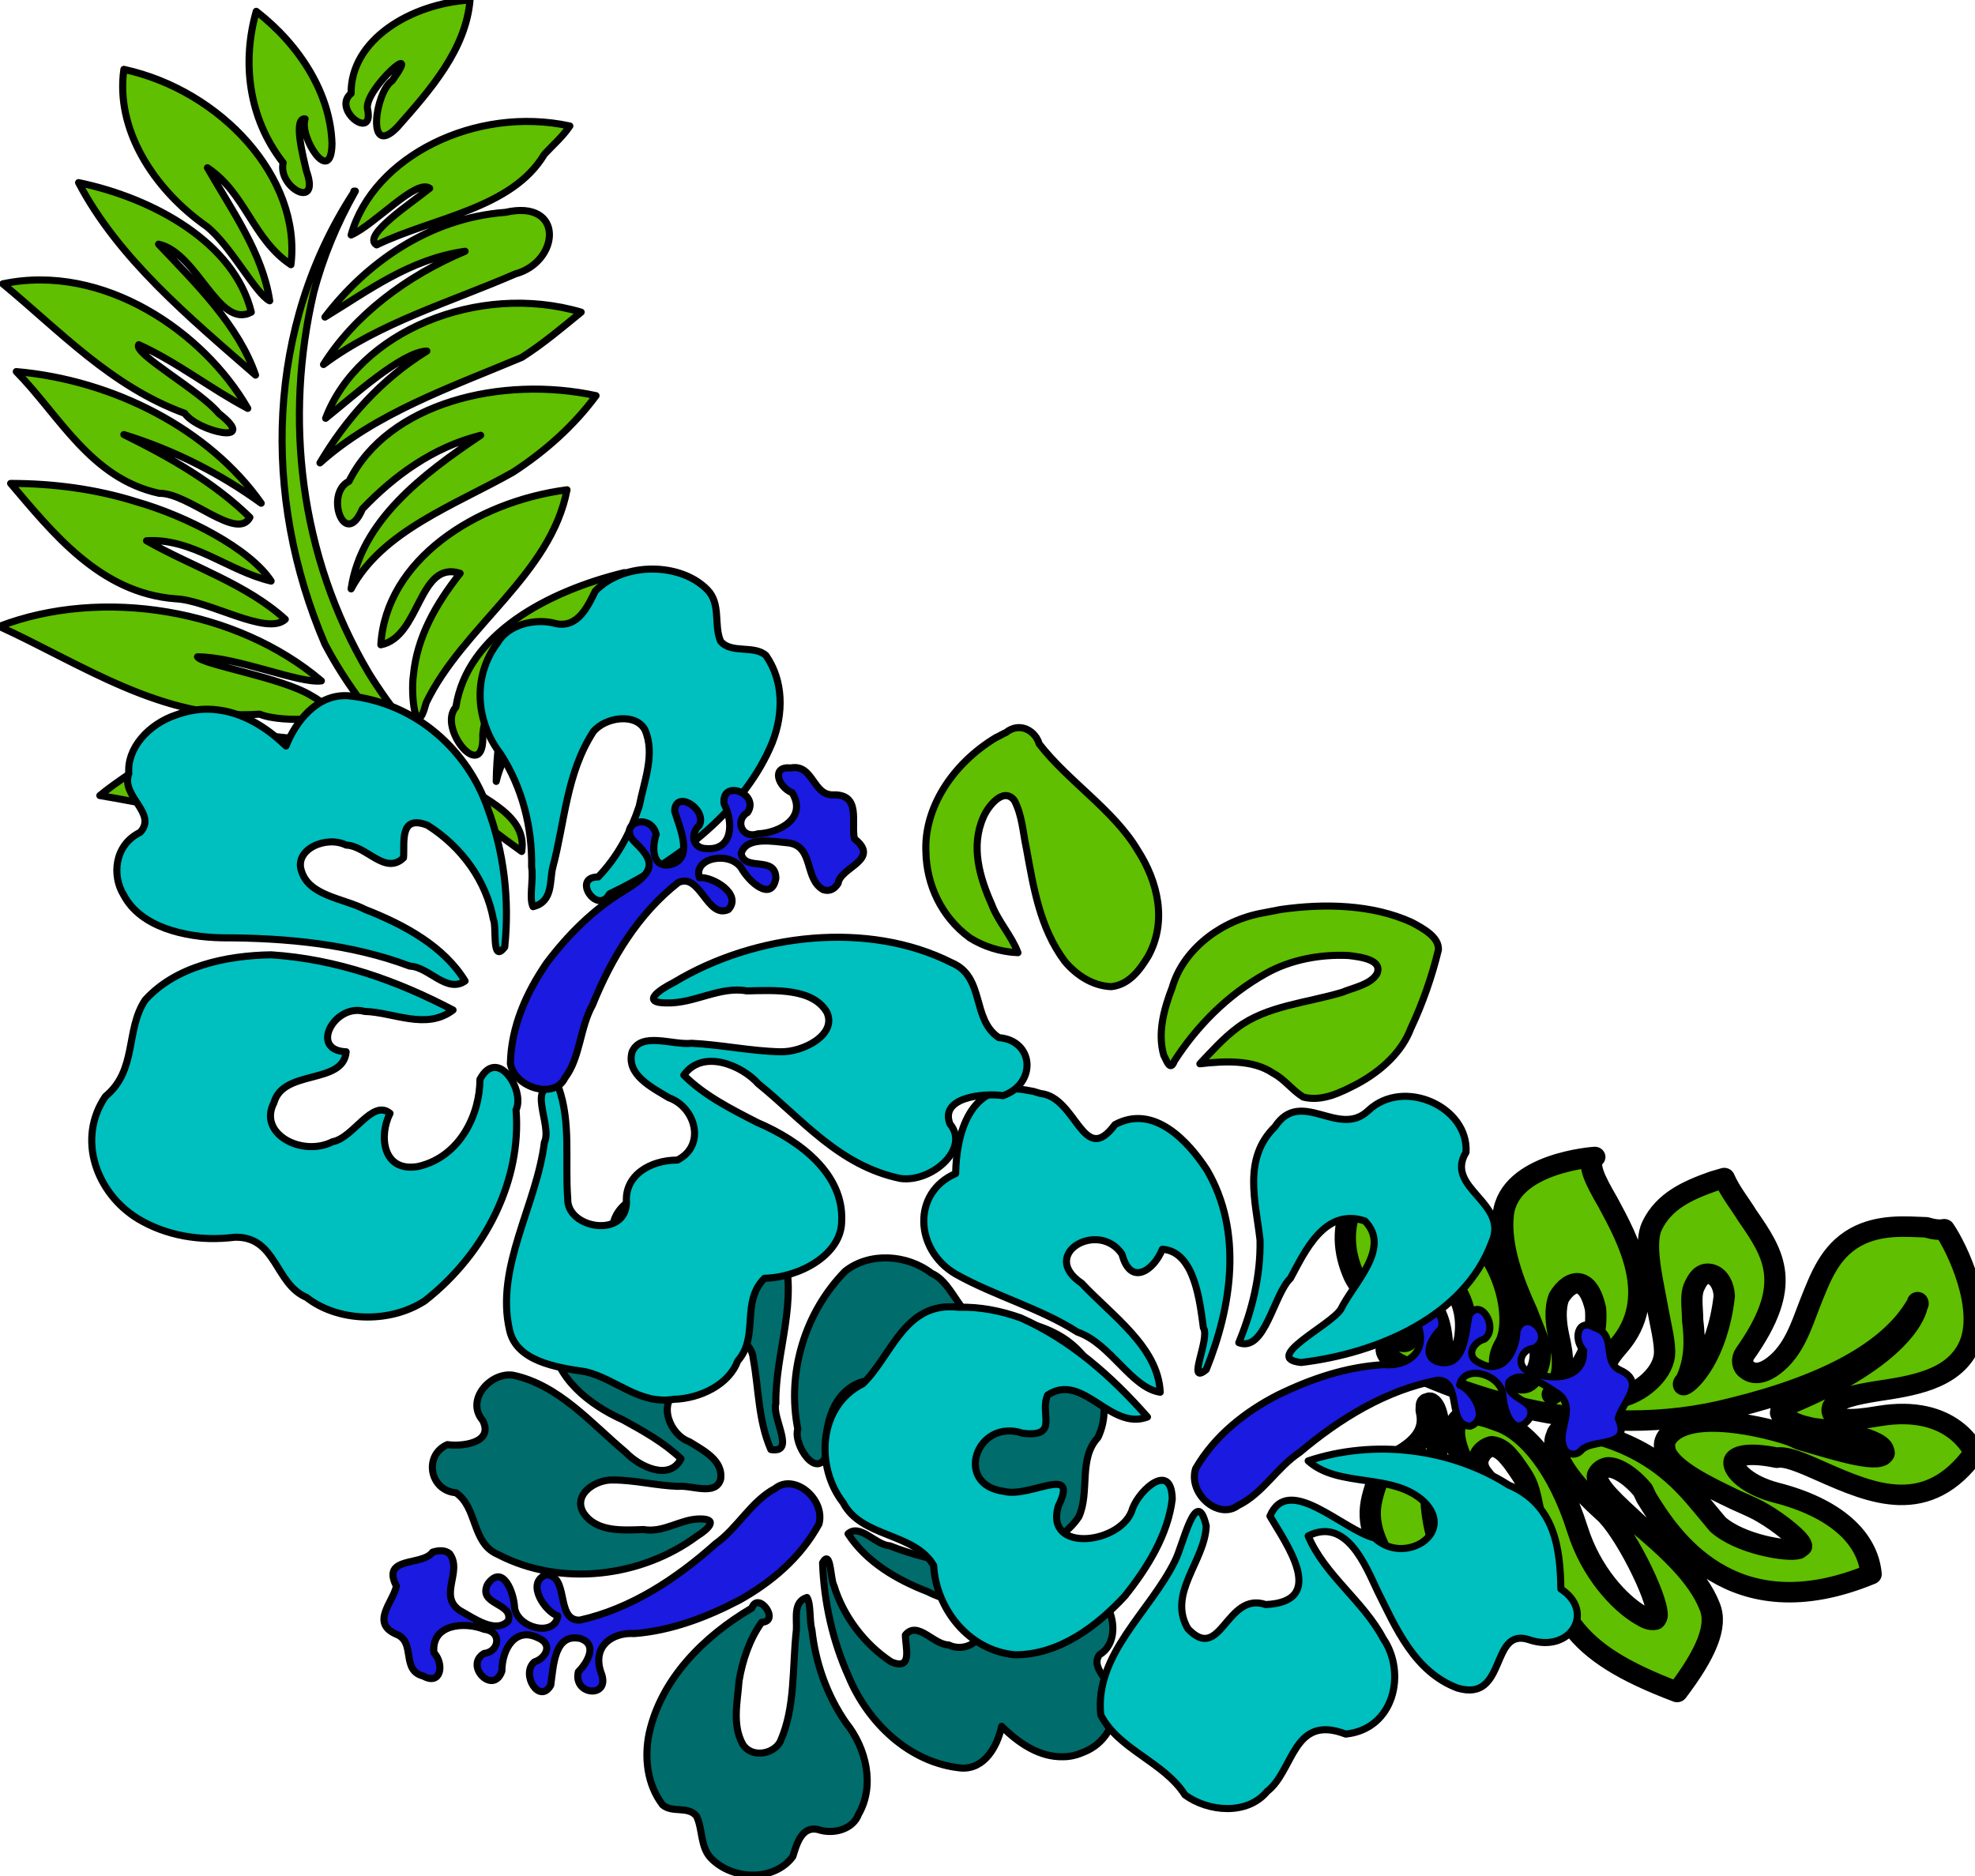 <?xml version="1.0" encoding="utf-8"?>
<!-- Generator: Adobe Illustrator 21.0.2, SVG Export Plug-In . SVG Version: 6.00 Build 0)  -->
<svg version="1.1" id="Layer_1" xmlns="http://www.w3.org/2000/svg" xmlns:xlink="http://www.w3.org/1999/xlink" x="0px" y="0px"
	 viewBox="0 0 279 265.1" style="enable-background:new 0 0 279 265.1;" xml:space="preserve">
<style type="text/css">
	.st0{fill:#5FBF00;stroke:#000000;stroke-linecap:round;stroke-linejoin:round;stroke-miterlimit:10;}
	.st1{fill:#006C6C;stroke:#000000;stroke-linecap:round;stroke-linejoin:round;stroke-miterlimit:10;}
	.st2{fill:#1A1AE0;stroke:#000000;stroke-linecap:round;stroke-linejoin:round;stroke-miterlimit:10;}
	.st3{fill:#00BFBF;stroke:#000000;stroke-linecap:round;stroke-linejoin:round;stroke-miterlimit:10;}
</style>
<g>
	<title>Layer 1</title>
	<g id="g3876" transform="matrix(-1.881 -2.26 2.35 -1.809 229.296 1774.83)">
		<g id="g3878">
			<g id="g3884">
				<g id="g3886">
					<path id="path3894" class="st0" d="M426.3,345.4c0.5,0.4,1.1,0.7,1.3,1.2c0.2,0.4,0.2,0.7-0.1,0.9c-0.3,0.2-0.8,0.1-1.2-0.2
						c-2.1-2.1-2.3-3.9-2.2-4.2l0,0l0,0c0,0,0.1,0,0.1,0.2C424.7,344.3,425.5,344.9,426.3,345.4 M427.6,338.9c-0.1-0.5,0-0.7,0-0.9
						c0.3,1.1,1.2,1.6,2,2c0.6,0.3,1.2,0.7,1.5,1.2c0.2,0.5,0.2,1-0.1,1.2c-0.3,0.2-0.8,0.1-1.4-0.2
						C428.1,341.2,427.7,339.6,427.6,338.9 M432.7,335.5c0.5,0.3,1.1,0.8,2.3,0.8c0.7,0,1.1,0.2,1.1,0.5s-0.4,0.8-0.6,0.8
						c-1.7,0.3-2.7-0.6-3.1-1c-0.5-0.5-0.7-1.1-0.6-1.3c0,0,0-0.1,0.1-0.1C432.3,335.2,432.5,335.3,432.7,335.5 M421.3,330.7
						L421.3,330.7L421.3,330.7z M416.8,345.5c-2.4,1.2-4.9,2.5-3.8,6.2l0,0c0.1,0,2.5,0.7,4.2-2.4c0.7-1.3,1.1-1.6,1.4-1.6
						c0.2,0,0.3,0.2,0.3,0.2c0.2,0.4-0.2,1.2-0.7,2.1c-0.8,1.4-1.8,3.1-1,4.7c0.9,1.8,4.1,2.6,5.2,2.7l0,0c0.1-0.2,0.3-0.4,0.6-0.6
						c0.6-0.7,1.5-1.6,1.7-2.9c0.2-1.4-0.5-2.5-1.2-3.7c-0.6-1-1.3-2-1.3-3.2c0-0.6,0.2-1,0.6-1.1c0.3-0.1,0.6,0.1,0.7,0.4
						c1.2,3.9,2.9,4.1,5.2,4.3c0.7,0.1,1.4,0.1,2.1,0.3l0,0l0,0l0.2-0.5c0.4-1.2,0.7-2.4,0.1-3.6c-0.4-0.8-1.8-1.5-3.1-2.2
						c-0.9-0.5-1.8-0.9-2.2-1.3c-0.7-0.7-0.7-2.1-0.3-2.9c0.1-0.2,0.3-0.5,0.6-0.4c0.4,0,1.1,0.3,1.4,1.9c0.6,3,3.8,3.6,5.8,4
						c1.2,0.2,2.1,0.4,2.1,0.9l0,0l0,0c0,0,2.3-3.3,0.5-5.1c-1.1-1.1-2.9-1.7-4.4-2.1c-0.9-0.3-1.7-0.5-2-0.8
						c-0.5-0.4-0.7-0.9-0.7-1.3c0-0.2,0.2-0.4,0.4-0.5c0.3-0.2,0.6-0.2,0.9-0.1s0.6,0.4,0.8,0.9c0.4,1,2.9,2.7,5.9,2.1
						c2.7-0.6,3.5,0,3.9,0.3l0.1,0.1l0,0l0,0c0.3-0.5,0.7-2.1,0-3.6c-0.5-1.1-1.4-1.9-2.7-2.3c-0.9-0.3-1.9,0-2.6,0.2
						c-0.6,0.2-1,0.3-1.3,0.1c-0.2-0.1-0.3-0.3-0.3-0.4c0-0.2,0.3-0.3,0.4-0.3s0.2-0.1,0.2-0.2c0-0.2-0.1-0.3-0.3-0.5
						c-0.1-0.1-0.4-0.2-0.9,0c-3.1,1.4-8.8,4.7-11.5,10.9c-1.9,4.2-2.4,7.5-1.5,9.8c0,0.1,0.1,0.2,0.1,0.2s-0.1,0-0.1-0.1
						c-0.2-0.2-1.6-2,0-7.8c0.1-0.3,0-0.4-0.1-0.5c-0.2-0.1-0.8,0.2-1.1,0.4l-0.4,0.3c-0.7,0.7-2.5,2.3-3,1.9
						c-0.1,0-0.1-0.1-0.1-0.2c0.1-0.6,2-1.8,3-2.5l0.4-0.2c1-0.6,4.1-2.9,3.6-4.6c-0.1-0.3-0.3-0.4-0.5-0.5
						c-0.9-0.3-2.6,0.5-3.9,1.1c-0.6,0.3-1,0.5-1.3,0.6c-0.8,0.3-2.2,0.6-2.4,0.4c0,0,0-0.1,0-0.2c0.2-0.5,1.9-2,3.3-2.2
						c0.3,0,0.7,0,1.1,0c1.6,0,4.1,0,6.9-2.5c0.2-0.2,0.3-0.5,0.1-0.7c-0.1-0.3-0.9-1.1-4.3-0.6c-1.2,0.2-4.8-0.6-5.5-1.2
						c-0.1-0.1-0.1-0.2-0.1-0.2c0.1-0.2,0.3-0.3,0.6-0.4c1.1-0.4,3.1-0.5,5.1,0.3c3,1.2,5.2,1.1,6.3,0.5c0.3-0.2,1.4-0.7,1.4-1.4
						c0-0.4-0.4-0.8-1.3-1.1c-2.7-0.9-4.5-2.6-4.6-3.4c0-0.2,0-0.3,0.1-0.4c0,0,0.1,0,0.4,0c1.1,0.1,3.3,1,4.6,2.8
						c0.8,1,1.7,1.5,2.1,1.5c0.1,0,0.2,0,0.2-0.1c0.1-0.1-0.1-0.2-0.2-0.3c-0.4-0.2-1.1-0.6-1-2c0.1-0.9,0-1.6-0.5-2.3
						c-0.7-1-1.4-1.7-4.4-1.9c0,0-3.5-0.1-4-0.2c0,0,0,0-0.1,0c-0.3,0.6-0.9,3.4,0.2,4.3c0,0.2,0.6,2.1,5.7,2.2
						c0.4,0,0.7,0.2,0.8,0.5c0.1,0.2,0.1,0.5,0,0.7c-0.2,0.2-0.5,0.3-0.9,0.3h-0.3c-1.3-0.1-1.3-0.1-2.8-0.9
						c-4.2-2.3-6.1-2.8-10.8-0.1l0,0c0.6,2.2,1.3,3.5,2.3,3.8c1.5,0.5,3.5,0.2,5.2-0.1c1.5-0.2,2.8-0.4,3.1,0c0.1,0.2,0.1,0.4,0,0.6
						c-0.2,0.3-0.9,0.6-1.9,0.6l-0.4-0.1c-2.1-0.3-7.6-1-9.5,5.9l0,0c1.5,1,3.6,0.7,5.9-1c1.1-0.8,2.1-0.9,2.4-0.6
						c0.2,0.2,0,0.8-1.1,1.7C418.4,344.7,417.6,345.1,416.8,345.5"/>
				</g>
			</g>
		</g>
	</g>
	<path id="svg_1" class="st1" d="M86.6,173c0.5-2.7,3.3-4.4,6-4.5c3.5-0.7,6.2,2.3,9.5,3.2c3.1,0.5,7.2,1.2,8.4,4.7
		c2.4,7.3-1,14.6-0.9,21.9c-0.6,2,2.9,7.1-0.7,6.5c-1.8-4.1-1.7-8.6-2.5-12.9c-0.3-3.5-6.5-4.6-6.1-0.4c0.6,3.1-1.8,4.9-4.6,5
		c-2.8,1.8-1.1,6.2,1.7,7.2c1.9,1.2,4.8,2.6,4.4,5.3c-0.7,2.4-4.1,0.8-6,1c-3.1-0.1-6.1-0.9-9.2-0.9c-2.4-0.1-5.7,2-4.2,4.6
		c1.8,2.8,5.6,2.5,8.5,2.4c2.9,0.5,5.2-1.5,8-1.5s0.9,1.6-0.4,2.4c-7.8,5.8-19.2,7.3-28.2,2.6c-3.7-1.6-2.8-6.6-5.9-8.7
		c-3.7-0.3-4.6-5.3-1.2-6.8c2,0.3,6.6-0.2,5-3.4c-2.5-2.9,1.1-6.9,4.3-6.4c6.5,1.4,11,6.8,15.9,10.9c1.9,2,6.2,4.1,7.8,0.9
		c-2.4-2.3-5.3-3.9-8.2-5.5c-4.7-2.1-9.6-5.9-10-11.3c-0.5-3.9,3.6-6.6,7.1-6.7C87,179.8,84.6,175.9,86.6,173L86.6,173z
		 M106.2,227.2c0.9-2.5,4.1,1.9,1.4,2c-1.7,2.4-2.7,5.3-3.2,8.3c-0.2,2.9-1,6.1,0.5,8.9c1.2,2,4.3,1.5,5.3-0.3
		c2.2-4.9,1.7-10.5,2.3-15.8c0.1-1.6-0.5-4,1.5-4.6c0.6,1,0.3,3.2,0.7,4.6c0.5,4.6,2.1,9.2,4.8,13.1c2.9,3.6,4.1,8.9,1.8,12.9
		c-0.8,2.2-3.6,2.9-5.7,2.2c-2.4-0.6-3.1,2.2-3.6,3.8c-2.6,3.5-8.4,3.4-11.5,0.3c-1.6-1.6-1.2-4.1-2.1-6c-1.2-1.5-3.4-0.4-4.8-1.6
		c-2.2-2.9-2.6-6.7-1.9-10.1C93.4,237.2,99.4,231.2,106.2,227.2L106.2,227.2z M140.1,219.7c4.6-0.1,9.7-1.5,12.3-5.4
		c1.6-3.5-0.1-8.2,2.7-11.2c2.4-5-0.4-11.3-5.1-14.2c-3.1-1.9-6.7-2.6-10.2-2.1c-4.3,0.2-4.8-5.4-8.2-6.9c-3.5-2.7-8.8-3-12.2-0.3
		c-5.6,5.7-8.3,14.2-6.7,22.3c-0.7,2.2,2.8,7.4,4.1,3.5c-0.5-3.9,0.9-9,5.1-10.2c3.6-0.8,4.5,3.6,3.7,6.1c2,1.7,3.4-2.9,5.5-3.4
		c2.9-1.8,7.8,0.8,6.6,4.5c-0.4,4-6.9,2.1-6.7,6c3.9,0.1,1.8,5.6-1.3,4.7c-3-0.1-6.6-2.2-9.1,0.2
		C126.8,216.8,133.3,219.3,140.1,219.7L140.1,219.7z M150.2,248.2c1.1,0,2.1-0.3,3-0.7c2.7-1.1,4.6-3.9,4.1-6.9
		c0.6-2.6-3.5-4.6-2-6.8c2.5-1.5,2.3-5.1,0.8-7.4c-2.2-3.7-6.7-4.8-10.7-4.9c-6.6,0.1-13.4-0.6-19.7-3.1c-2-0.1-4.2-3.2-5.9-1.7
		c2.6,4,6.9,6.5,11.3,8.2c2.4,1.3,5.9,1.5,7.1,4.4c1.1,2.6-2,4.2-4.2,3.1c-2.1,0-4.4-3.5-6.1-1.4c0,1.7,1.1,5.1-2,3.8
		c-3.8-2.5-6.8-6.5-8.1-10.8c-0.5-0.8-0.4-5.3-1.6-3.2c0.2,5.5,1.4,11,3.7,16.1c2.7,6.5,8.6,12.2,15.9,12.9c3.3,0.2,5.1-3.1,5.7-5.9
		C143.8,246.2,146.8,248.3,150.2,248.2L150.2,248.2z"/>
	<path id="path3416-4" class="st0" d="M45.4,96.2c-3.2,0.4-11.9-3.4-17.5-3.4c0.6,1.1,11.9,2.9,16.1,5.5c6.7,3.7-4.4,3.9-7.3,2.6
		c-13.6,1-25.2-7.1-36.8-12.4C14.5,82.9,33.5,86.1,45.4,96.2z M1.5,68.3c6,0,12.1,0.8,17.8,2.6c7,2,16,6.6,19,11.2
		c-6-1.4-11.1-6.1-17.6-5.7c6.5,3.7,14.1,6.1,19.6,11.1c-2.6,2.4-10.8-2.7-15.5-2.9C14.1,83.8,7.4,75.2,1.5,68.3 M2.3,52.5
		c13.8,1.2,27.3,8.2,34.6,18.6c-5.8-4.2-12.3-7.5-19.4-9.7c6.5,3.2,12.8,6.8,17.8,11.7c-1.8,3.4-8.7-3.5-12.8-3.4
		C12.8,67.6,8.4,58.7,2.3,52.5 M49.9,27.3L50,27h0.2c-2.6,4.6-4.6,9.4-5.9,14.4c-4.1,17.6-2.1,37,7.8,53.7c3.1,5,7,9.7,11,14.1
		c4,3.3,11.5,5.5,10.6,11.1C62.3,112.2,52,102.6,45.9,91C36.9,70,37.7,46.1,49.9,27.3L49.9,27.3z M14.1,112.4c1.2-1,2.5-1.9,3.8-2.8
		c10.8-8.6,28.9-6.7,40.6,1.2c-8.8-2.5-18.6-3.9-27.3-1.4c7.6-0.7,15.6-0.4,23.1,1.8c7.5-1.5,4.9,8.3-1.2,4.7
		C40.3,118.8,27,114.5,14.1,112.4L14.1,112.4z M84.2,55.9c-3.1,4.2-7.1,7.8-11.7,10.8C64.2,71.4,54,75,49.6,83.2
		C51,73.6,59.7,67,67.9,61.5c-6.8,1.7-12.3,5.8-16.7,10.4c-2.5,5.9-5.4-2.2-1.9-3.9C54.8,56.9,70.9,53,84.2,55.9 M80.1,69.2
		c-2.3,12-14.7,19.3-19.9,30.1c-1.5,5.7-2.2-1.3-1.8-3.9C58.9,90,61.6,85.3,65,81c-5.9-1.9-5.6,9-11.2,10.1
		C54.5,79.2,67.1,70.9,80.1,69.2 M88.2,80.9L88.1,82l-0.2,1c-0.5,11.5-15.3,16.6-17.8,27.4c0.1-7.3,1.6-14.9,6.7-20.7
		c-2.6,1.4-8.2,8.9-8.6,14.1c0.3,7.2-6.5-0.9-3.8-3.9C66,89.5,77.5,83.5,88.2,80.9 M0.4,40.1c14.2-3,28.4,6.8,34.6,17.6
		c-5.3-2.8-9.9-6.5-15.4-9c-0.9,1.2,8.7,6.5,11.3,9.7c5.9,4.6-3,2.6-4.8,0C15.7,54.6,8.4,46.7,0.4,40.1L0.4,40.1z M11.1,25.8
		c10.6,2.2,22,8.5,24.4,18.3c-4.6,2.5-7.6-8.4-13.1-9.6C27.8,40.2,33.7,46,36.1,53C26.7,44.8,16.7,36.5,11.1,25.8L11.1,25.8z
		 M17.5,9.8c13.8,3,25.1,15.4,23.6,27.6c-5.4-3.6-6.4-10.1-11.8-13.7c3.5,6.1,7.8,12.1,8.8,18.8c-2-1-5.5-7.8-8.9-10.5
		C21.5,26.6,16.3,18.1,17.5,9.8L17.5,9.8z M46.9,20.3c-0.1,6.2-4.7-1-3.8-3.5c-1.7-0.2-0.3,5.3,0.2,7.4c2,5.6-4.1,2.3-3.3-1.2
		c-5-6.4-5.8-14.4-3.8-21.4C42.4,6.4,46.7,13.3,46.9,20.3z M66.4,0c-0.6,7-5.6,12.7-10.3,18c-4.4,4.5-3.1-5-0.7-6.6
		c4.5-6.2-3.8,1.1-3.5,3.9c1.1,4.8-5.1,0.2-2.3-2.1C49.5,5.6,58.1,0.5,66.4,0L66.4,0z M82.1,44.1c-2.7,2.2-5.4,4.5-8.4,6.4
		c-10,4.2-20.7,7.9-28.5,14.9c3.6-6.1,8.6-11.8,15.1-15.8C56.8,49.7,50,55.9,46,59.1C50.6,46.9,67.5,39.8,82.1,44.1L82.1,44.1z
		 M71.4,30c8.4-1.9,7.7,7,1.4,8.7c-9.2,4-19.2,6.9-27.1,12.8c4.4-7,11.7-12.5,20-16c-7.8,1.1-13.7,5.6-19.8,9.3
		C51.6,37.3,60.5,30.8,71.4,30z M80.5,17.8c-1,1.5-2.4,2.7-3.6,4c-4.6,7.7-15.6,8.9-23.7,12.8c-2.2-1.3,5.2-6.1,7.5-8
		c-1.9-1.4-7.7,5.1-11.1,6.6C52.7,22.1,67.2,14.9,80.5,17.8L80.5,17.8z"/>
	<path id="svg_3" class="st2" d="M221.2,205c-1.8-2.5,1.8-5.9-1.1-8.1c-1.9-1.2-5-3.5-6.9-1.7c-0.9,2.6,4.3,2.4,2.8,5.3
		c-2.2,2.8-3.6-1.2-3.7-3.5c-0.4-2.9-5.5-4.3-6.1-1.3c1.7,0.6,4.4,4.7,1.5,5.8c-3.4-0.1-1.1-6.5-4.6-6.5
		c-7.3,1.4-13.8,5.4-19.5,10.2c-3.2,2.1-5.2,5.8-8.7,7.5c-2.8,2.1-7.1-1.7-6-5.2c2.7-4.7,7.1-8.1,11.6-10.4c4.7-2.3,9.7-4,15-4.3
		c3,0.3,6.1-1.5,4.9-5.3c-1.3-3.7,4.1-3.1,3.2,0.2c-1.1,1-3,3.8-0.5,4.7c3.7,1,3.9-3.7,4.4-6.5c1.6-2.8,4.3,1.7,2.2,3.3
		c-1.6,0.4-2.8,2.5-0.6,3.4c3.1,1.7,5.1-1.5,5.2-4.6c1.3-3.4,5.4,0.9,2.4,2.5c-2.1,0.1-2.7,3-0.2,3.4c2.7,1.2,7.4,1,7.2-3.1
		c-1.5-1.6-0.8-4.7,1.6-3.2c3.2,0.9,0.9,4.8,3.6,6c3.7,1.7,0.3,4.5-0.3,6.8c2,4.4-3.8,2.7-5.3,4.6
		C222.7,205.6,221.8,205.6,221.2,205z"/>
	<path id="path7488" class="st3" d="M179,253.1c-2.8,3.4-8.3,2.9-11.6,0.5c-3-4.7-9.4-6.4-11.9-11.3c-0.9-8.6,7-14.6,10.5-21.8
		c1.1-2.1,3-10.9,4.4-4.9c-0.2,5-5.5,9.5-2.6,14.5c4.7,5,5.4-5.3,11-3.4c8.9-0.4,2.8-8.7,0.6-12.5c2.6-6.1,10.3,2,14.8,3.1
		c4.1,3.9,11.5-0.6,7-5.1c-4.4-4.2-12.1-1.9-16.4-5.8c9.3-3.1,20.1-1.8,28.3,3.4c6.6,2.8,7.3,9,7.4,14.7c4.9,3.2,1.4,9.1-4.4,7.2
		c-5.7-2-3.1,8.9-10.2,6.8c-6.1-2.3-8.7-8.5-11.3-13.7c-1.7-3.6-4.4-10.5-9.8-7.8c2.3,5.5,7.8,9.2,10.6,14.5
		c3.3,4.8,1.6,12.8-5.3,13.5C182.6,242.1,182.8,250.2,179,253.1L179,253.1z M183.8,192.5L183.8,192.5c-5.6-0.6,4.1-5.2,5.6-7.5
		c1.8-3.7,7.2-8.7,3.4-12.5c-5.7-1.9-8.5,4.4-10.5,8.1c-2.4,2.3-3.6,10.5-7.3,9.1c1.9-4.6,3.1-9.5,3-14.5c-0.6-5.4-2.5-11.5,2.1-16
		c3.7-5.6,9,1.7,13.2-2.3c5-4.7,14.2-0.5,13.8,5.9c-3.1,5.1,6.2,7.1,3.6,12.8C206.8,186,194.7,191.2,183.8,192.5L183.8,192.5z
		 M144.2,186.2c-2.8-1-5.8-1.6-8.8-1.5c-7.6-0.9-9.4,6.8-13.5,10.8c-6.4,3.2-6.7,11.8-2.8,16.8c2.6,5,10.1,4.2,12.8,8.9
		c0.3,5.9,4.8,12,11.5,12.6c6.3,0,11.6-4.1,15.5-8.3c3.2-4,6.1-8.7,6.7-13.7c-0.1-5.3-4.5-1.5-5.6,1.3c-1.3,5-12.5,6.5-10.5-0.3
		c3-6.1-4-1.1-7.7-2.1c-7.1-0.9-3.9-10.4,2.7-8.2c5.2,0.6,2.3-2.8,3.5-5.4c5-3.3,8.8,5.1,14.1,3.1
		C157,194.4,151.2,189.3,144.2,186.2L144.2,186.2z M147,154.5L147,154.5l-1-0.3l-1.1-0.2c-8-1.4-9.8,6.3-9.9,11.8
		c-6.2,2.7-5.8,10.8,0,14.2c5.5,3.1,11.9,4.8,17.2,8.2c4.7,1.6,7.6,7.9,11.7,8.5c-0.3-6.4-6.8-10.8-11.1-15.4
		c-6.1-4.1,2.4-9,5.7-4.1c1.2,4.6,4.5,2.3,5.7-0.7c4.6,0.3,5.3,7.5,5.8,11.1c1,1.5-2.5,8.3,0.4,5.9c3.6-8.9,5.2-19.5,0.1-28.2
		c-2.6-4-7.5-9.4-13-6.4C153,165,152.1,155,147,154.5L147,154.5z"/>
	<path id="path6656" class="st3" d="M104.2,192.3c-1.2,3.3-5.3,5.3-9,5.4c-4.9,0.8-8.2-2.9-12.5-3.9c-4.2-0.6-9.7-1.5-10.7-5.8
		c-2.1-8.9,3.8-17.7,4.9-26.6c1.2-2.4-2.8-8.6,2-7.8c1.8,5,0.9,10.5,1.3,15.7c-0.2,4.3,8.2,5.7,8.3,0.6c-0.3-3.8,3.3-6,7.2-6
		c4.1-2.1,2.5-7.5-1.2-8.8c-2.5-1.5-6.1-3.3-5.2-6.5c1.3-2.9,5.7-0.9,8.4-1.2c4.2,0.2,8.3,1.1,12.5,1.2c3.2,0.1,8.1-2.4,6.6-5.6
		c-2-3.4-7.3-3.1-11.3-3c-3.8-0.7-7.4,1.8-11.3,1.7c-3.8,0-1-1.9,1-2.9c11.6-7,27.5-8.7,39.2-2.8c4.8,2,2.8,8,6.7,10.6
		c5,0.4,5.4,6.5,0.6,8.2c-2.7-0.4-9,0.2-7.5,4c2.9,3.5-2.6,8.3-7,7.7c-8.7-1.8-13.9-8.4-20.1-13.4c-2.2-2.5-7.8-5-10.5-1.2
		c2.9,2.9,6.7,4.8,10.4,6.7c6.1,2.6,12.2,7.3,11.9,13.9c0,4.8-6,8-10.9,8.1C104.6,184,107.3,188.8,104.2,192.3L104.2,192.3z
		 M86.1,126.3c-1.7,3.1-5.4-2.4-1.6-2.4c2.8-2.9,4.6-6.4,5.8-10c0.7-3.6,2.3-7.4,0.8-10.8c-1.3-2.4-5.6-1.8-7.3,0.3
		c-3.8,5.9-4,12.7-5.7,19.1c-0.5,1.9,0.1,4.9-2.8,5.6c-0.6-1.2,0.1-3.9-0.2-5.6c0.1-5.6-1.3-11.2-4.4-16c-3.4-4.4-4.1-10.8-0.4-15.7
		c1.5-2.6,5.4-3.5,8.2-2.7c3.2,0.7,4.6-2.6,5.6-4.6c4.1-4.2,12.1-4,15.8-0.2c2,2,0.9,5,1.9,7.3c1.5,1.8,4.7,0.5,6.4,2
		c2.5,3.6,2.5,8.2,0.9,12.3C105.3,114.2,96.1,121.5,86.1,126.3L86.1,126.3z M38.3,134.9c-6.3,0.1-13.5,1.6-17.8,6.4
		c-2.8,4.2-1.1,9.9-5.6,13.6c-4.1,6-1.3,13.7,4.6,17.3c4,2.4,8.8,3.2,13.7,2.6c5.9-0.1,5.6,6.6,10.1,8.5c4.3,3.4,11.6,3.8,16.7,0.5
		c8.7-6.8,13.7-17.2,12.9-27c1.3-2.7-2.6-9-5.1-4.3c0,4.8-2.7,10.9-8.7,12.3c-5.1,0.9-5.6-4.4-4-7.5c-2.5-2.1-5.2,3.5-8.1,4
		c-4.3,2.2-10.6-1.1-8.3-5.5c1.3-4.8,9.8-2.5,10.2-7.2c-5.3-0.2-1.6-6.9,2.6-5.7c4.1,0.1,8.7,2.7,12.5-0.2
		C56.2,138.6,47.6,135.5,38.3,134.9L38.3,134.9z M29.2,100.2c-1.4,0-2.9,0.3-4.3,0.8c-3.9,1.3-7,4.7-6.7,8.3
		c-1.2,3.2,4.1,5.6,1.6,8.3c-3.7,1.8-4,6.2-2.3,8.9c2.4,4.5,8.5,5.9,13.9,6c9.1,0,18.3,0.9,26.5,4c2.7,0.1,5.2,3.9,7.8,2.1
		c-3-4.9-8.5-7.9-14.1-10.1c-3.1-1.6-7.9-1.9-9-5.4c-1.1-3.1,3.5-5.1,6.3-3.7c2.9,0.1,5.5,4.3,8.1,1.8c0.2-2-0.7-6.2,3.4-4.6
		c4.9,3.1,8.3,7.9,9.3,13.3c0.5,1-0.3,6.4,1.6,3.9c0.7-6.7-0.1-13.4-2.4-19.6c-2.7-7.9-9.9-14.9-19.7-15.9c-4.5-0.3-7.5,3.8-8.8,7.1
		C37.6,102.7,33.8,100.2,29.2,100.2L29.2,100.2z"/>
	<path id="path6658" class="st2" d="M116.3,125.7c-2.7-1.5-1.3-6-4.8-6.6c-2.2-0.2-6.1-1-6.8,1.5c0.5,2.6,4.9,0.2,4.9,3.5
		c-0.6,3.4-3.8,0.5-4.9-1.5c-1.7-2.4-6.8-1.4-5.9,1.4c1.8-0.2,6.1,2.3,4.1,4.5c-3,1.4-4-5.3-7.1-3.8c-5.6,4.4-9.4,10.6-12.1,17.3
		c-1.8,3.2-1.7,7.4-3.9,10.3c-1.4,3-7,1.5-7.7-2c0.1-5.3,2.3-10.1,5.1-14.2c3-4,6.6-7.6,10.9-10.2s4.6-4,1.7-6.8
		c-2.9-2.7,2.1-4.5,2.9-1.2c-0.5,1.4-0.8,4.6,1.8,4.3c3.6-0.7,1.6-5,0.8-7.6c0.1-3.1,4.6-0.3,3.5,2c-1.2,1-1.2,3.3,1.1,3.3
		c3.5,0.2,3.8-3.5,2.4-6.3c-0.5-3.6,5.1-1.5,3.3,1.2c-1.8,1-0.9,3.8,1.5,3c2.9-0.1,7-2.2,4.8-5.8c-2-0.8-3-3.8-0.2-3.5
		c3.2-0.6,3.1,3.9,6,3.8c4-0.1,2.5,3.9,3,6.2c3.8,3-2,4-2.3,6.3C117.9,125.6,117.2,126,116.3,125.7z"/>
	<path id="path6662" class="st0" d="M177.8,129.1c1-0.2,2.1-0.4,3.1-0.6c6.3-0.9,13-0.7,18.5,1.8c1.7,0.9,3.9,2.1,3.8,3.9
		c-0.9,3.7-2.2,7.5-3.9,11.1c-1.2,3.2-4,5.9-7.5,7.8c-2.3,1.2-5,2.6-7.7,1.9c-1.6-1-2.6-2.5-4.3-3.4c-2.8-1.9-6.8-1.7-10.3-1.3
		c1.7-1.8,3.3-3.6,5.3-5.1c4.1-3.1,9.8-3.5,14.8-5c1.7-0.7,4-1.1,4.9-2.6c0.9-2-2.3-2.4-4-2.6c-4-0.2-8.2,0.6-11.6,2.5
		c-5.6,3.1-9.9,7.6-13,12.4c-0.6,1.6-1.1-0.1-1.5-0.8c-0.9-3.1,0-6.5,1.2-9.6C167,134.6,171.8,130.4,177.8,129.1L177.8,129.1z
		 M140.7,104.2c0.5-0.2,0.9-0.5,1.4-0.7c2-1.6,4.2-0.2,4.7,1.6c4.1,5.3,10.5,9.3,13.9,15c2.9,4.5,4.2,10.1,1.5,15
		c-1.1,1.8-2.6,4-5.2,4.3c-2.8-0.1-5.1-1.8-6.6-3.6c-3.5-4.7-4.4-10.4-5.4-15.9c-0.5-2.3-0.6-4.7-1.7-6.8c-1.6-2.1-3.9,1.1-4.4,2.4
		c-1.8,4.1-0.5,8.5,1.2,12.3c0.9,2.4,2.8,4.4,3.7,6.8c-2.5-0.1-4.9-0.9-6.8-2.1c-4.1-3-6.1-7.6-6.2-12.1
		C130.5,114.3,134.4,108,140.7,104.2L140.7,104.2z"/>
	<path id="svg_4" class="st2" d="M63.5,219.5c1.9,2.5-1.6,5.9,1.4,8c2,1.1,5.1,3.4,6.9,1.5c0.8-2.6-4.4-2.2-2.9-5.2
		c2.1-2.9,3.7,1.1,3.8,3.4c0.5,2.9,5.7,4.1,6.1,1.1c-1.7-0.5-4.6-4.6-1.7-5.8c3.4,0,1.3,6.5,4.8,6.4c7.2-1.6,13.6-5.8,19.2-10.8
		c3.1-2.2,5-6,8.4-7.8c2.7-2.2,7.1,1.5,6.2,5c-2.6,4.8-6.8,8.3-11.3,10.8c-4.6,2.4-9.6,4.3-14.8,4.7c-3-0.2-6,1.7-4.7,5.5
		c1.5,3.7-4,3.3-3.2-0.1c1.1-1.1,2.9-3.8,0.3-4.7c-3.7-0.8-3.8,3.8-4.2,6.6c-1.6,2.8-4.3-1.6-2.3-3.3c1.6-0.5,2.7-2.5,0.5-3.4
		c-3.2-1.6-5.1,1.6-5.1,4.7c-1.2,3.5-5.4-0.8-2.5-2.5c2.1-0.2,2.6-3.1,0-3.4c-2.7-1.1-7.5-0.8-7.1,3.3c1.5,1.6,1,4.7-1.5,3.3
		c-3.2-0.8-1-4.8-3.8-5.9c-3.7-1.6-0.5-4.5,0-6.8c-2.2-4.3,3.7-2.8,5.1-4.8C62,219,62.9,219,63.5,219.5z"/>
</g>
</svg>
